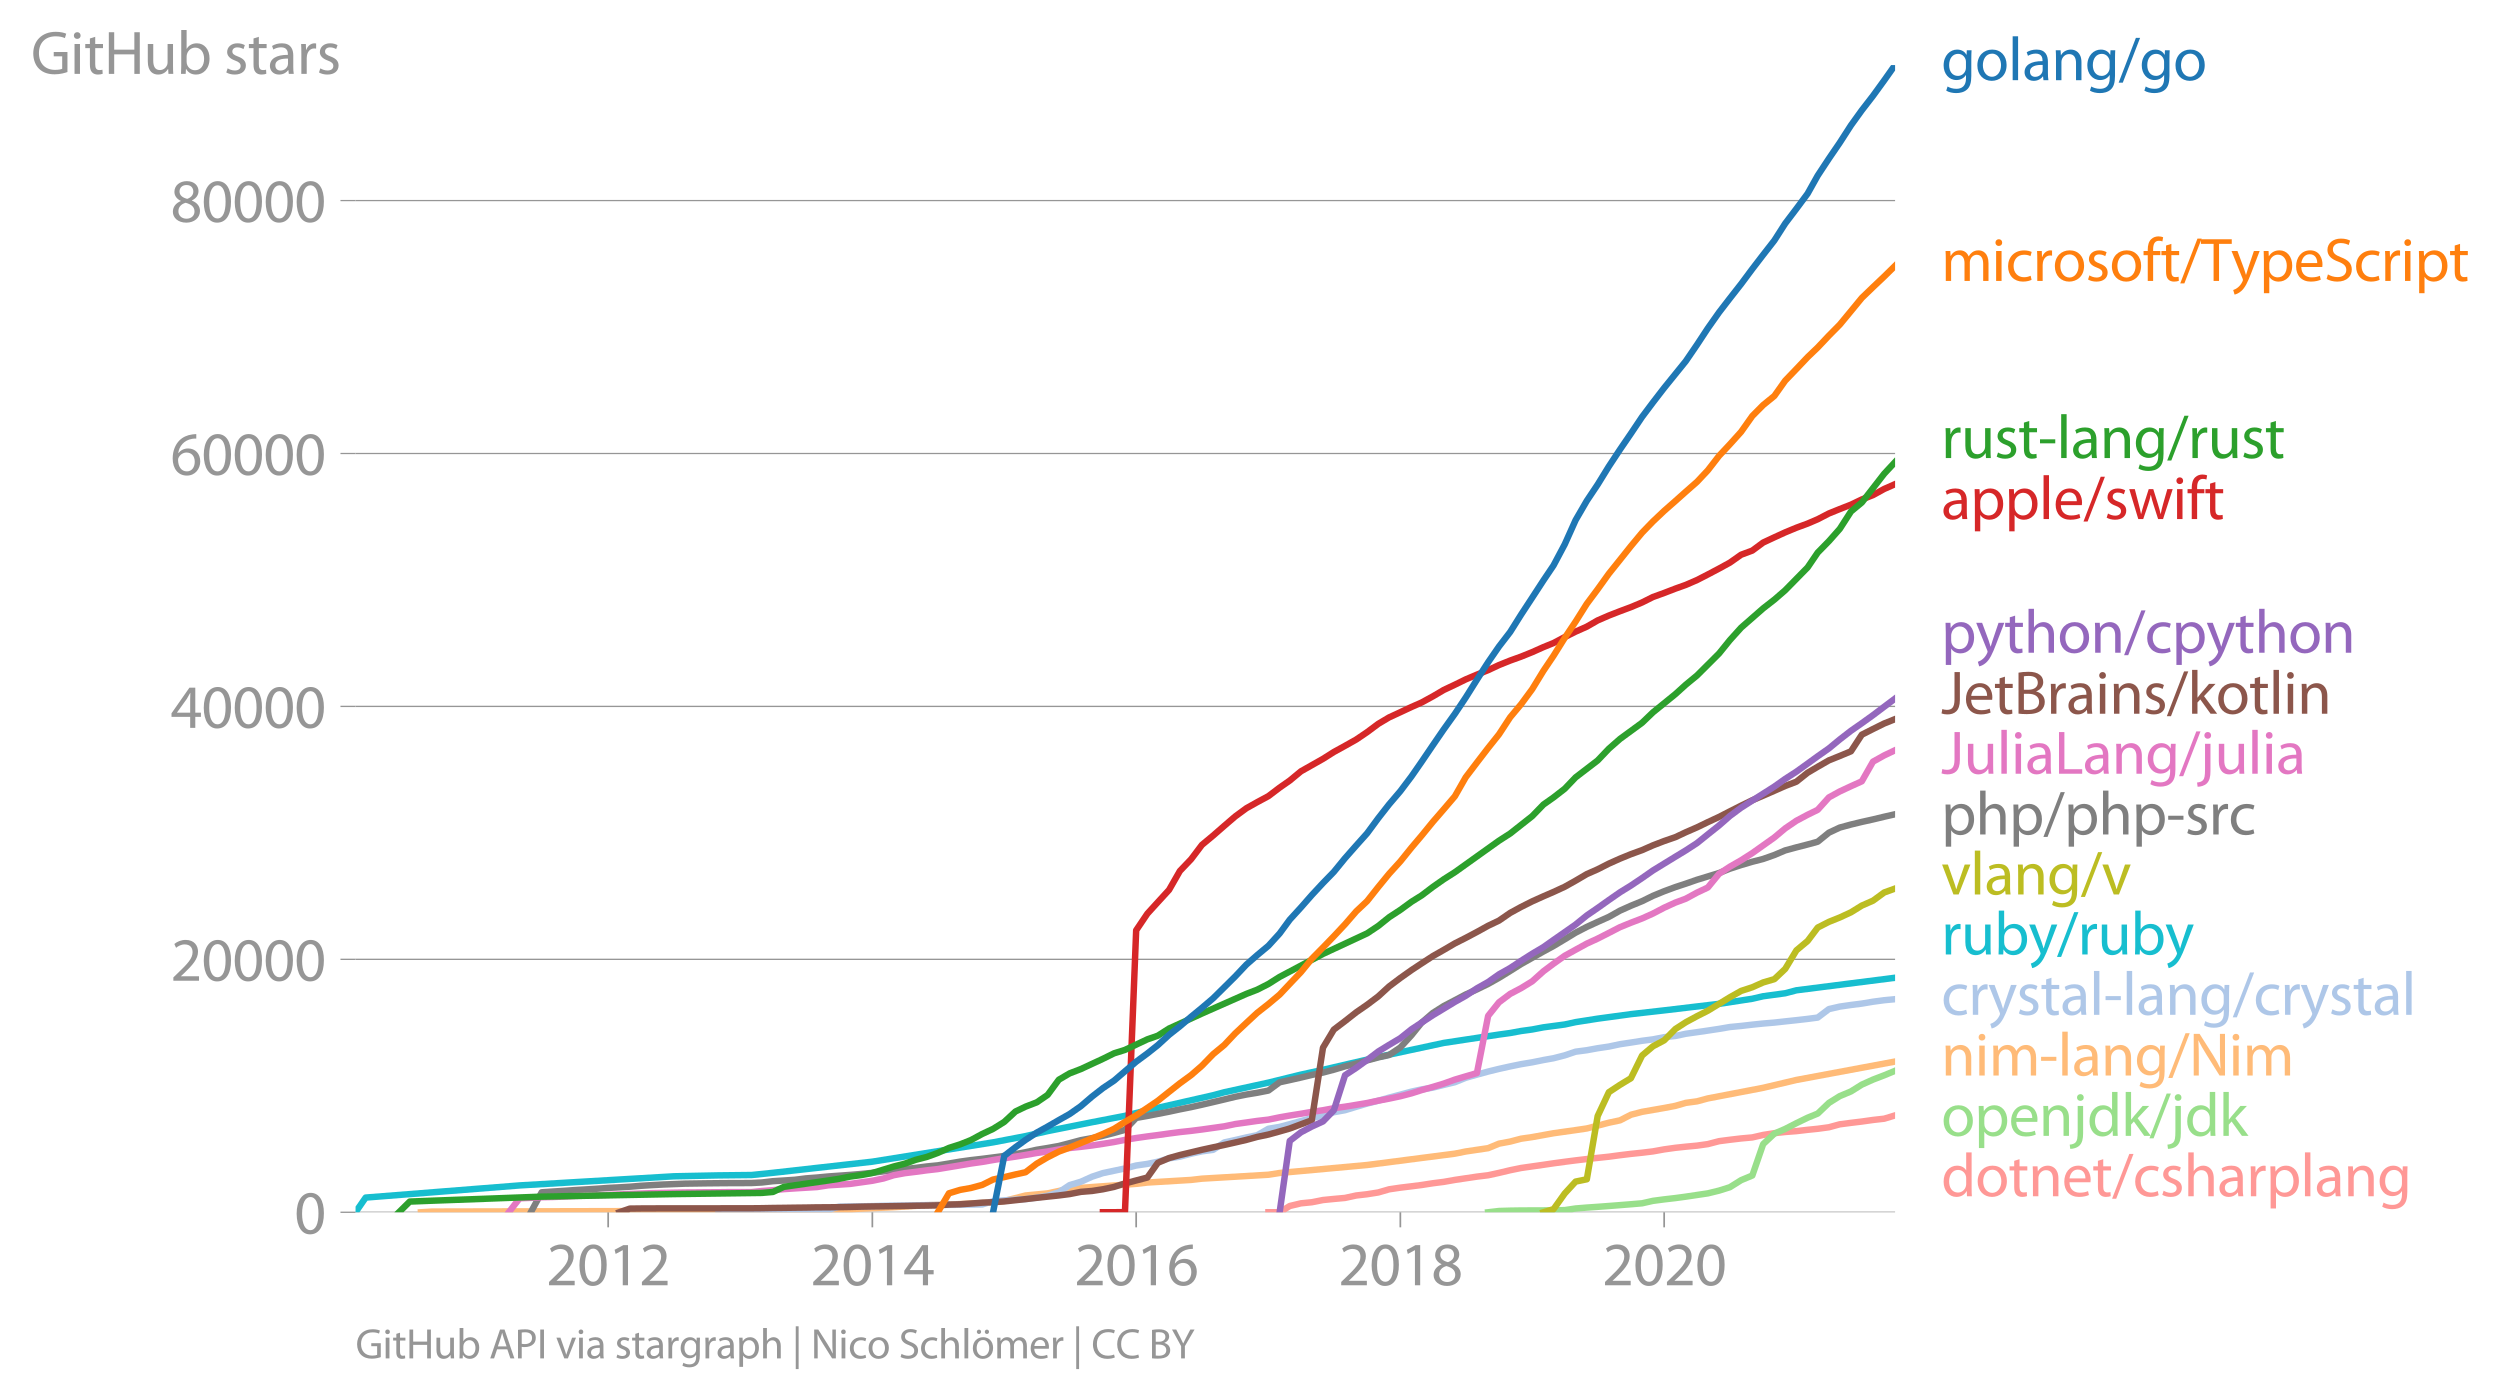 <svg height="432.973" viewBox="0 0 579.914 324.73" width="773.218" xmlns="http://www.w3.org/2000/svg" xmlns:xlink="http://www.w3.org/1999/xlink"><defs><style>*{stroke-linecap:butt;stroke-linejoin:round}</style></defs><g id="figure_1"><path d="M0 324.73h579.914V0H0z" style="fill:none" id="patch_1"/><g id="axes_1"><path d="M82.476 281.202h357.12V15.09H82.476z" style="fill:none" id="patch_2"/><g id="matplotlib.axis_1"><g id="xtick_1"><g id="line2d_1"><defs><path d="M0 0v3.5" id="ma78e623311" style="stroke:#969696;stroke-width:.4"/></defs><use style="fill:#969696;stroke:#969696;stroke-width:.4" x="141.074" xlink:href="#ma78e623311" y="281.202"/></g><g style="fill:#969696" transform="matrix(.14 0 0 -.14 126.711 298.142)" id="text_1"><defs><path d="M2944 0v467H1075v13l333 307c877 845 1434 1466 1434 2234 0 595-378 1209-1274 1209-480 0-890-179-1178-422l180-397c192 160 505 352 883 352 621 0 825-390 825-813-6-627-486-1164-1548-2176L288 346V0h2656z" id="MyriadPro-Regular-32" transform="scale(.016)"/><path d="M1677 4230c-845 0-1447-768-1447-2163C243 691 794-70 1606-70c922 0 1447 780 1447 2195 0 1325-499 2105-1376 2105zm-32-435c582 0 845-672 845-1696 0-1062-276-1734-852-1734-512 0-844 614-844 1696 0 1133 358 1734 851 1734z" id="MyriadPro-Regular-30" transform="scale(.016)"/><path d="M1510 0h544v4160h-480l-908-486 108-429 724 390h12V0z" id="MyriadPro-Regular-31" transform="scale(.016)"/></defs><use xlink:href="#MyriadPro-Regular-32"/><use x="51.3" xlink:href="#MyriadPro-Regular-30"/><use x="102.6" xlink:href="#MyriadPro-Regular-31"/><use x="153.9" xlink:href="#MyriadPro-Regular-32"/></g></g><g id="xtick_2"><use style="fill:#969696;stroke:#969696;stroke-width:.4" x="202.355" xlink:href="#ma78e623311" y="281.202" id="line2d_2"/><g style="fill:#969696" transform="matrix(.14 0 0 -.14 187.991 298.142)" id="text_2"><defs><path d="M2560 0v1133h582v441h-582v2586h-608L96 1504v-371h1933V0h531zM666 1574v13l1017 1415c115 192 218 371 346 614h19c-13-218-19-435-19-653V1574H666z" id="MyriadPro-Regular-34" transform="scale(.016)"/></defs><use xlink:href="#MyriadPro-Regular-32"/><use x="51.3" xlink:href="#MyriadPro-Regular-30"/><use x="102.6" xlink:href="#MyriadPro-Regular-31"/><use x="153.9" xlink:href="#MyriadPro-Regular-34"/></g></g><g id="xtick_3"><use style="fill:#969696;stroke:#969696;stroke-width:.4" x="263.551" xlink:href="#ma78e623311" y="281.202" id="line2d_3"/><g style="fill:#969696" transform="matrix(.14 0 0 -.14 249.188 298.142)" id="text_3"><defs><path d="M2662 4224c-102 0-243-6-409-32-525-64-986-275-1331-614-410-410-704-1056-704-1876C218 621 800-70 1690-70c864 0 1382 704 1382 1465 0 813-518 1344-1254 1344-461 0-807-217-1005-480h-19c96 685 563 1331 1446 1479 160 25 307 32 422 25v461zM1690 365c-589 0-903 505-916 1190 0 103 26 186 64 250 154 301 468 512 807 512 518 0 857-359 857-954s-326-998-806-998h-6z" id="MyriadPro-Regular-36" transform="scale(.016)"/></defs><use xlink:href="#MyriadPro-Regular-32"/><use x="51.3" xlink:href="#MyriadPro-Regular-30"/><use x="102.6" xlink:href="#MyriadPro-Regular-31"/><use x="153.9" xlink:href="#MyriadPro-Regular-36"/></g></g><g id="xtick_4"><use style="fill:#969696;stroke:#969696;stroke-width:.4" x="324.832" xlink:href="#ma78e623311" y="281.202" id="line2d_4"/><g style="fill:#969696" transform="matrix(.14 0 0 -.14 310.469 298.142)" id="text_4"><defs><path d="M1062 2170c-512-218-825-589-825-1114C237 448 762-70 1632-70c794 0 1414 486 1414 1209 0 506-320 871-838 1075v20c512 243 685 620 685 972 0 519-403 1024-1210 1024-729 0-1286-448-1286-1107 0-358 198-717 659-934l6-19zm583-1831c-531 0-851 371-832 794 0 397 262 717 749 857 563-160 915-403 915-908 0-423-327-743-832-743zm6 3488c506 0 704-345 704-678 0-378-275-634-633-755-480 128-794 352-794 768 0 358 256 665 723 665z" id="MyriadPro-Regular-38" transform="scale(.016)"/></defs><use xlink:href="#MyriadPro-Regular-32"/><use x="51.3" xlink:href="#MyriadPro-Regular-30"/><use x="102.6" xlink:href="#MyriadPro-Regular-31"/><use x="153.9" xlink:href="#MyriadPro-Regular-38"/></g></g><g id="xtick_5"><use style="fill:#969696;stroke:#969696;stroke-width:.4" x="386.028" xlink:href="#ma78e623311" y="281.202" id="line2d_5"/><g style="fill:#969696" transform="matrix(.14 0 0 -.14 371.665 298.142)" id="text_5"><use xlink:href="#MyriadPro-Regular-32"/><use x="51.3" xlink:href="#MyriadPro-Regular-30"/><use x="102.6" xlink:href="#MyriadPro-Regular-32"/><use x="153.9" xlink:href="#MyriadPro-Regular-30"/></g></g></g><g id="matplotlib.axis_2"><g id="ytick_1"><path clip-path="url(#peafa8d9f2e)" d="M82.476 281.202h357.12" style="fill:none;stroke:#969696;stroke-linecap:square;stroke-width:.3" id="line2d_6"/><g id="line2d_7"><defs><path d="M0 0h-3.5" id="m8df12f627e" style="stroke:#969696;stroke-width:.3"/></defs><use style="fill:#969696;stroke:#969696;stroke-width:.3" x="82.476" xlink:href="#m8df12f627e" y="281.202"/></g><use xlink:href="#MyriadPro-Regular-30" style="fill:#969696" transform="matrix(.14 0 0 -.14 68.295 286.172)" id="text_6"/></g><g id="ytick_2"><path clip-path="url(#peafa8d9f2e)" d="M82.476 222.532h357.12" style="fill:none;stroke:#969696;stroke-linecap:square;stroke-width:.3" id="line2d_8"/><use style="fill:#969696;stroke:#969696;stroke-width:.3" x="82.476" xlink:href="#m8df12f627e" y="222.532" id="line2d_9"/><g style="fill:#969696" transform="matrix(.14 0 0 -.14 39.568 227.502)" id="text_7"><use xlink:href="#MyriadPro-Regular-32"/><use x="51.3" xlink:href="#MyriadPro-Regular-30"/><use x="102.6" xlink:href="#MyriadPro-Regular-30"/><use x="153.9" xlink:href="#MyriadPro-Regular-30"/><use x="205.2" xlink:href="#MyriadPro-Regular-30"/></g></g><g id="ytick_3"><path clip-path="url(#peafa8d9f2e)" d="M82.476 163.863h357.12" style="fill:none;stroke:#969696;stroke-linecap:square;stroke-width:.3" id="line2d_10"/><use style="fill:#969696;stroke:#969696;stroke-width:.3" x="82.476" xlink:href="#m8df12f627e" y="163.863" id="line2d_11"/><g style="fill:#969696" transform="matrix(.14 0 0 -.14 39.568 168.833)" id="text_8"><use xlink:href="#MyriadPro-Regular-34"/><use x="51.3" xlink:href="#MyriadPro-Regular-30"/><use x="102.6" xlink:href="#MyriadPro-Regular-30"/><use x="153.9" xlink:href="#MyriadPro-Regular-30"/><use x="205.2" xlink:href="#MyriadPro-Regular-30"/></g></g><g id="ytick_4"><path clip-path="url(#peafa8d9f2e)" d="M82.476 105.193h357.12" style="fill:none;stroke:#969696;stroke-linecap:square;stroke-width:.3" id="line2d_12"/><use style="fill:#969696;stroke:#969696;stroke-width:.3" x="82.476" xlink:href="#m8df12f627e" y="105.193" id="line2d_13"/><g style="fill:#969696" transform="matrix(.14 0 0 -.14 39.568 110.163)" id="text_9"><use xlink:href="#MyriadPro-Regular-36"/><use x="51.3" xlink:href="#MyriadPro-Regular-30"/><use x="102.6" xlink:href="#MyriadPro-Regular-30"/><use x="153.9" xlink:href="#MyriadPro-Regular-30"/><use x="205.2" xlink:href="#MyriadPro-Regular-30"/></g></g><g id="ytick_5"><path clip-path="url(#peafa8d9f2e)" d="M82.476 46.523h357.12" style="fill:none;stroke:#969696;stroke-linecap:square;stroke-width:.3" id="line2d_14"/><use style="fill:#969696;stroke:#969696;stroke-width:.3" x="82.476" xlink:href="#m8df12f627e" y="46.523" id="line2d_15"/><g style="fill:#969696" transform="matrix(.14 0 0 -.14 39.568 51.493)" id="text_10"><use xlink:href="#MyriadPro-Regular-38"/><use x="51.3" xlink:href="#MyriadPro-Regular-30"/><use x="102.6" xlink:href="#MyriadPro-Regular-30"/><use x="153.9" xlink:href="#MyriadPro-Regular-30"/><use x="205.2" xlink:href="#MyriadPro-Regular-30"/></g></g><g style="fill:#969696" transform="matrix(.14 0 0 -.14 7.2 17.14)" id="text_11"><defs><path d="M3770 2266H2349v-448h877V531c-128-64-378-115-743-115-1005 0-1664 646-1664 1741 0 1081 685 1734 1735 1734 435 0 723-83 953-185l135 454c-186 90-576 198-1076 198-1446 0-2329-940-2336-2227 0-672 231-1248 602-1606 422-403 960-570 1613-570 582 0 1075 147 1325 237v2074z" id="MyriadPro-Regular-47" transform="scale(.016)"/><path d="M1030 0v3098H467V0h563zM749 4320c-205 0-352-154-352-352 0-192 141-346 339-346 224 0 365 154 358 346 0 198-134 352-345 352z" id="MyriadPro-Regular-69" transform="scale(.016)"/><path d="M595 3667v-569H115v-429h480V979c0-365 58-640 218-806C947 19 1158-70 1421-70c217 0 390 38 499 83l-26 422c-83-25-172-38-326-38-314 0-422 217-422 601v1671h806v429h-806v742l-551-173z" id="MyriadPro-Regular-74" transform="scale(.016)"/><path d="M486 4314V0h557v2022h2087V0h563v4314h-563V2509H1043v1805H486z" id="MyriadPro-Regular-48" transform="scale(.016)"/><path d="M3059 3098h-563V1197c0-103-19-205-51-288-103-250-365-512-743-512-512 0-691 397-691 985v1716H448V1286C448 198 1030-70 1517-70c550 0 877 326 1024 576h13l32-506h499c-19 243-26 525-26 845v2253z" id="MyriadPro-Regular-75" transform="scale(.016)"/><path d="M467 800c0-275-13-589-25-800h486l26 512h19c230-410 589-582 1037-582 691 0 1388 550 1388 1657 7 941-537 1581-1305 1581-499 0-858-224-1056-570h-13v1946H467V800zm557 998c0 90 19 167 32 231 115 429 474 691 858 691 601 0 921-531 921-1152 0-710-352-1190-941-1190-409 0-736 268-844 659-13 64-26 134-26 205v556z" id="MyriadPro-Regular-62" transform="scale(.016)"/><path d="M250 147C467 19 781-70 1120-70c736 0 1158 390 1158 934 0 461-275 730-812 934-404 154-589 269-589 525 0 231 185 423 518 423 288 0 512-103 634-180l141 410c-173 102-448 192-762 192-666 0-1069-410-1069-909 0-371 263-678 819-877 416-153 576-300 576-569 0-256-192-461-601-461-282 0-576 115-743 224L250 147z" id="MyriadPro-Regular-73" transform="scale(.016)"/><path d="M2643 1901c0 621-230 1267-1177 1267-391 0-762-109-1018-275l128-371c218 140 518 230 806 230 634 0 704-461 704-717v-64C890 1978 224 1568 224 819c0-448 320-889 947-889 442 0 775 217 947 460h20l44-390h512c-38 211-51 474-51 742v1159zm-544-858c0-57-13-121-32-179-89-262-345-518-749-518-288 0-531 172-531 537 0 602 698 711 1312 698v-538z" id="MyriadPro-Regular-61" transform="scale(.016)"/><path d="M467 0h557v1651c0 96 13 186 26 263 76 422 358 723 755 723 77 0 134-7 192-19v531c-51 13-96 19-160 19-378 0-717-262-858-678h-25l-20 608H442c19-288 25-602 25-967V0z" id="MyriadPro-Regular-72" transform="scale(.016)"/></defs><use xlink:href="#MyriadPro-Regular-47"/><use x="64.6" xlink:href="#MyriadPro-Regular-69"/><use x="88" xlink:href="#MyriadPro-Regular-74"/><use x="121.1" xlink:href="#MyriadPro-Regular-48"/><use x="186.3" xlink:href="#MyriadPro-Regular-75"/><use x="241.4" xlink:href="#MyriadPro-Regular-62"/><use x="298.3" xlink:href="#MyriadPro-Regular-20"/><use x="319.5" xlink:href="#MyriadPro-Regular-73"/><use x="359.1" xlink:href="#MyriadPro-Regular-74"/><use x="392.2" xlink:href="#MyriadPro-Regular-61"/><use x="440.4" xlink:href="#MyriadPro-Regular-72"/><use x="473.1" xlink:href="#MyriadPro-Regular-73"/></g></g><path clip-path="url(#peafa8d9f2e)" d="m294.233 281.202 2.6-.003 2.346-1.449 2.6-.622 2.514-.249 2.599-.516 2.515-.25 2.598-.237 2.6-.566 2.514-.288 2.599-.413 2.515-.73 2.599-.385 2.598-.314 2.348-.3 2.598-.404 2.515-.32 2.6-.458 2.514-.375 2.599-.387 2.599-.317 2.514-.549 2.6-.619 2.514-.516 2.599-.372 2.599-.37 2.347-.346 2.599-.355 2.515-.323 2.598-.31 2.515-.27 2.6-.276 2.598-.347 2.515-.305 2.599-.27 2.514-.305 2.6-.469 2.598-.364 2.431-.26 2.599-.244 2.515-.355 2.599-.68 2.514-.326 2.6-.308 2.598-.235 2.515-.575 2.599-.41 2.515-.277 2.598-.199 2.6-.305 2.346-.238 2.6-.352 2.514-.686 2.599-.338 2.515-.305 2.599-.366 2.598-.294 2.515-.762" style="fill:none;stroke:#ff9896;stroke-linecap:square;stroke-width:1.5" id="line2d_16"/><path clip-path="url(#peafa8d9f2e)" d="m345.203 281.202 2.514-.293 2.6-.076 2.514-.041 2.599-.01 2.599-.01 2.347-.03 2.599-.041 2.515-.376 2.598-.211 2.515-.173 2.6-.194 2.598-.202 2.515-.2 2.599-.222 2.514-.567 2.6-.343 2.598-.302 2.431-.329 2.599-.39 2.515-.375 2.599-.637 2.514-.792 2.6-1.63 2.598-1.083 2.515-7.29 2.599-2.426 2.515-1.091 2.598-1.335 2.6-1.264 2.346-.96 2.6-2.481 2.514-1.567 2.599-1.091 2.515-1.575 2.599-1.17 2.598-.995 2.515-1.045" style="fill:none;stroke:#98df8a;stroke-linecap:square;stroke-width:1.5" id="line2d_17"/><path clip-path="url(#peafa8d9f2e)" d="m97.65 281.202 2.598-.161 86.682-.2 2.598-.043 5.114-.215 12.659-.548 7.712-.47 5.114-.146 10.227-.49 2.599-.346 4.946-1.27 5.114-.496 5.113-1.086 15.425-1.12 2.599-.3 10.143-.61 2.515-.29 15.425-.912 2.6-.408 20.286-1.851 20.371-2.631 2.515-.505 5.198-.772 2.514-1.044 2.6-.484 2.514-.663 2.599-.378 4.946-.892 5.114-.725 2.598-.384 5.114-1.332 2.599-.554 2.515-1.294 2.599-.677 5.113-.892 2.599-.493 2.431-.698 2.599-.352 2.515-.678 12.826-2.461 7.712-1.822 22.886-4.271h0" style="fill:none;stroke:#ffbb78;stroke-linecap:square;stroke-width:1.5" id="line2d_18"/><g style="fill:#1f77b4" transform="matrix(.14 0 0 -.14 450.31 18.597)" id="text_12"><defs><path d="M3110 2246c0 378 13 628 26 852h-493l-25-468h-13c-135 256-429 538-967 538-710 0-1395-595-1395-1645C243 666 794 13 1562 13c480 0 812 230 985 518h13V186c0-781-422-1082-998-1082-384 0-704 115-909 243l-141-429c250-166 659-256 1030-256 391 0 826 90 1127 372 301 268 441 704 441 1414v1798zm-556-928c0-96-13-204-45-300-122-359-435-576-781-576-608 0-915 505-915 1113 0 717 384 1171 921 1171 410 0 685-268 788-595 25-77 32-160 32-256v-557z" id="MyriadPro-Regular-67" transform="scale(.016)"/><path d="M1779 3168c-857 0-1536-608-1536-1645C243 544 890-70 1728-70c749 0 1542 499 1542 1644 0 948-601 1594-1491 1594zm-13-422c666 0 928-666 928-1191 0-697-403-1203-940-1203-551 0-941 512-941 1190 0 589 288 1204 953 1204z" id="MyriadPro-Regular-6f" transform="scale(.016)"/><path d="M467 0h563v4544H467V0z" id="MyriadPro-Regular-6c" transform="scale(.016)"/><path d="M467 0h563v1862c0 96 13 192 39 263 96 313 384 576 755 576 531 0 717-416 717-915V0h563v1850c0 1062-666 1318-1094 1318-512 0-871-288-1024-582h-13l-32 512H442c19-256 25-519 25-839V0z" id="MyriadPro-Regular-6e" transform="scale(.016)"/><path d="m422-256 1792 4640h-435L-6-256h428z" id="MyriadPro-Regular-2f" transform="scale(.016)"/></defs><use xlink:href="#MyriadPro-Regular-67"/><use x="55.9" xlink:href="#MyriadPro-Regular-6f"/><use x="110.8" xlink:href="#MyriadPro-Regular-6c"/><use x="134.4" xlink:href="#MyriadPro-Regular-61"/><use x="182.6" xlink:href="#MyriadPro-Regular-6e"/><use x="238.1" xlink:href="#MyriadPro-Regular-67"/><use x="294" xlink:href="#MyriadPro-Regular-2f"/><use x="328.3" xlink:href="#MyriadPro-Regular-67"/><use x="384.2" xlink:href="#MyriadPro-Regular-6f"/></g><g style="fill:#ff7f0e" transform="matrix(.14 0 0 -.14 450.31 65.168)" id="text_13"><defs><path d="M467 0h551v1869c0 96 12 192 44 275 90 282 346 563 698 563 429 0 646-358 646-851V0h551v1914c0 102 19 204 45 281 96 275 345 512 665 512 455 0 672-358 672-953V0h551v1824c0 1075-608 1344-1018 1344-294 0-499-77-685-218-128-96-249-230-345-403h-13c-135 365-455 621-877 621-512 0-800-275-973-570h-19l-26 500H442c19-256 25-519 25-839V0z" id="MyriadPro-Regular-6d" transform="scale(.016)"/><path d="M2579 538c-160-71-371-154-691-154-614 0-1075 442-1075 1158 0 647 384 1172 1094 1172 307 0 519-71 653-148l128 436c-154 76-448 160-781 160-1011 0-1664-692-1664-1645C243 570 851-70 1786-70c416 0 742 108 889 185l-96 423z" id="MyriadPro-Regular-63" transform="scale(.016)"/><path d="M1082 0v2669h748v429h-748v166c0 474 121 896 601 896 160 0 275-32 359-70l76 435c-108 45-281 89-480 89-262 0-544-83-755-288-262-249-358-646-358-1081v-147H90v-429h435V0h557z" id="MyriadPro-Regular-66" transform="scale(.016)"/><path d="M1306 0h563v3840h1318v474H-6v-474h1312V0z" id="MyriadPro-Regular-54" transform="scale(.016)"/><path d="M58 3098 1203 243c26-70 39-115 39-147s-20-77-45-134c-128-288-320-506-474-628-166-140-352-230-493-275l141-473c141 25 416 121 691 364 384 333 660 877 1063 1940l845 2208h-596l-614-1818c-77-224-141-461-198-646h-13c-51 185-128 428-199 633L672 3098H58z" id="MyriadPro-Regular-79" transform="scale(.016)"/><path d="M467-1267h557V416h13c185-307 544-486 953-486 730 0 1408 550 1408 1664 0 940-563 1574-1312 1574-505 0-870-224-1100-602h-13l-26 532H442c12-295 25-615 25-1012v-3353zm557 3059c0 77 19 160 38 230 109 423 468 698 852 698 595 0 921-531 921-1152 0-710-345-1197-941-1197-403 0-742 269-844 659-13 71-26 148-26 231v531z" id="MyriadPro-Regular-70" transform="scale(.016)"/><path d="M2957 1446c6 58 19 148 19 263 0 569-269 1459-1280 1459-902 0-1453-736-1453-1670C243 563 813-70 1766-70c493 0 832 108 1031 198l-96 403c-211-89-455-160-858-160-563 0-1049 314-1062 1075h2176zM787 1850c45 390 295 915 864 915 634 0 787-557 781-915H787z" id="MyriadPro-Regular-65" transform="scale(.016)"/><path d="M269 211C499 58 954-70 1370-70c1017 0 1510 582 1510 1248 0 633-371 985-1101 1267-595 230-857 429-857 832 0 294 224 646 812 646 391 0 679-128 820-205l153 455c-192 109-512 211-953 211-839 0-1396-499-1396-1171 0-608 436-973 1140-1223 582-224 812-454 812-857 0-435-332-736-902-736-384 0-749 128-998 281L269 211z" id="MyriadPro-Regular-53" transform="scale(.016)"/></defs><use xlink:href="#MyriadPro-Regular-6d"/><use x="83.4" xlink:href="#MyriadPro-Regular-69"/><use x="106.8" xlink:href="#MyriadPro-Regular-63"/><use x="151.6" xlink:href="#MyriadPro-Regular-72"/><use x="184.3" xlink:href="#MyriadPro-Regular-6f"/><use x="239.2" xlink:href="#MyriadPro-Regular-73"/><use x="278.8" xlink:href="#MyriadPro-Regular-6f"/><use x="333.7" xlink:href="#MyriadPro-Regular-66"/><use x="362.9" xlink:href="#MyriadPro-Regular-74"/><use x="396" xlink:href="#MyriadPro-Regular-2f"/><use x="430.3" xlink:href="#MyriadPro-Regular-54"/><use x="480" xlink:href="#MyriadPro-Regular-79"/><use x="527.1" xlink:href="#MyriadPro-Regular-70"/><use x="584" xlink:href="#MyriadPro-Regular-65"/><use x="634.1" xlink:href="#MyriadPro-Regular-53"/><use x="683.4" xlink:href="#MyriadPro-Regular-63"/><use x="728.2" xlink:href="#MyriadPro-Regular-72"/><use x="760.9" xlink:href="#MyriadPro-Regular-69"/><use x="784.3" xlink:href="#MyriadPro-Regular-70"/><use x="841.2" xlink:href="#MyriadPro-Regular-74"/></g><g style="fill:#2ca02c" transform="matrix(.14 0 0 -.14 450.31 106.25)" id="text_14"><defs><path d="M192 1939v-416h1581v416H192z" id="MyriadPro-Regular-2d" transform="scale(.016)"/></defs><use xlink:href="#MyriadPro-Regular-72"/><use x="32.7" xlink:href="#MyriadPro-Regular-75"/><use x="87.8" xlink:href="#MyriadPro-Regular-73"/><use x="127.4" xlink:href="#MyriadPro-Regular-74"/><use x="160.5" xlink:href="#MyriadPro-Regular-2d"/><use x="191.2" xlink:href="#MyriadPro-Regular-6c"/><use x="214.8" xlink:href="#MyriadPro-Regular-61"/><use x="263" xlink:href="#MyriadPro-Regular-6e"/><use x="318.5" xlink:href="#MyriadPro-Regular-67"/><use x="374.4" xlink:href="#MyriadPro-Regular-2f"/><use x="408.7" xlink:href="#MyriadPro-Regular-72"/><use x="441.4" xlink:href="#MyriadPro-Regular-75"/><use x="496.5" xlink:href="#MyriadPro-Regular-73"/><use x="536.1" xlink:href="#MyriadPro-Regular-74"/></g><g style="fill:#d62728" transform="matrix(.14 0 0 -.14 450.31 120.405)" id="text_15"><defs><path d="M115 3098 1050 0h512l499 1472c109 333 205 653 281 1024h13c77-365 167-672 275-1018L3104 0h512l998 3098h-556l-442-1556c-102-364-186-691-237-1004h-19c-70 313-160 640-275 1011l-480 1549h-474l-505-1575c-103-339-205-672-276-985h-19c-57 320-141 640-230 985L691 3098H115z" id="MyriadPro-Regular-77" transform="scale(.016)"/></defs><use xlink:href="#MyriadPro-Regular-61"/><use x="48.2" xlink:href="#MyriadPro-Regular-70"/><use x="105.1" xlink:href="#MyriadPro-Regular-70"/><use x="162" xlink:href="#MyriadPro-Regular-6c"/><use x="185.6" xlink:href="#MyriadPro-Regular-65"/><use x="235.7" xlink:href="#MyriadPro-Regular-2f"/><use x="270" xlink:href="#MyriadPro-Regular-73"/><use x="309.6" xlink:href="#MyriadPro-Regular-77"/><use x="383.2" xlink:href="#MyriadPro-Regular-69"/><use x="406.6" xlink:href="#MyriadPro-Regular-66"/><use x="435.8" xlink:href="#MyriadPro-Regular-74"/></g><g style="fill:#9467bd" transform="matrix(.14 0 0 -.14 450.31 151.406)" id="text_16"><defs><path d="M467 0h563v1869c0 109 7 192 39 269 102 307 390 563 755 563 531 0 717-423 717-922V0h563v1843c0 1069-666 1325-1082 1325-211 0-409-64-576-160-172-96-313-237-403-397h-13v1933H467V0z" id="MyriadPro-Regular-68" transform="scale(.016)"/></defs><use xlink:href="#MyriadPro-Regular-70"/><use x="56.9" xlink:href="#MyriadPro-Regular-79"/><use x="104" xlink:href="#MyriadPro-Regular-74"/><use x="137.1" xlink:href="#MyriadPro-Regular-68"/><use x="192.6" xlink:href="#MyriadPro-Regular-6f"/><use x="247.5" xlink:href="#MyriadPro-Regular-6e"/><use x="303" xlink:href="#MyriadPro-Regular-2f"/><use x="337.3" xlink:href="#MyriadPro-Regular-63"/><use x="382.1" xlink:href="#MyriadPro-Regular-70"/><use x="439" xlink:href="#MyriadPro-Regular-79"/><use x="486.1" xlink:href="#MyriadPro-Regular-74"/><use x="519.2" xlink:href="#MyriadPro-Regular-68"/><use x="574.7" xlink:href="#MyriadPro-Regular-6f"/><use x="629.6" xlink:href="#MyriadPro-Regular-6e"/></g><g style="fill:#8c564b" transform="matrix(.14 0 0 -.14 450.31 165.567)" id="text_17"><defs><path d="M1370 1472c0-845-295-1069-794-1069-186 0-352 39-467 83L26 32C166-26 416-70 621-70c742 0 1305 352 1305 1497v2887h-556V1472z" id="MyriadPro-Regular-4a" transform="scale(.016)"/><path d="M486 13c186-26 480-51 864-51 704 0 1191 128 1492 403 217 211 364 493 364 864 0 640-480 979-889 1081v13c454 167 729 531 729 947 0 340-134 596-358 762-269 218-627 314-1184 314-390 0-774-39-1018-90V13zm557 3865c90 20 237 39 493 39 563 0 947-199 947-704 0-416-345-723-934-723h-506v1388zm0-1811h461c608 0 1114-243 1114-832 0-627-532-838-1108-838-198 0-358 6-467 25v1645z" id="MyriadPro-Regular-42" transform="scale(.016)"/><path d="M1024 4544H467V0h557v1165l288 320L2381 0h685L1702 1824l1197 1274h-678l-909-1069c-90-109-198-243-275-352h-13v2867z" id="MyriadPro-Regular-6b" transform="scale(.016)"/></defs><use xlink:href="#MyriadPro-Regular-4a"/><use x="37" xlink:href="#MyriadPro-Regular-65"/><use x="87.1" xlink:href="#MyriadPro-Regular-74"/><use x="120.2" xlink:href="#MyriadPro-Regular-42"/><use x="174.4" xlink:href="#MyriadPro-Regular-72"/><use x="207.1" xlink:href="#MyriadPro-Regular-61"/><use x="255.3" xlink:href="#MyriadPro-Regular-69"/><use x="278.7" xlink:href="#MyriadPro-Regular-6e"/><use x="334.2" xlink:href="#MyriadPro-Regular-73"/><use x="373.8" xlink:href="#MyriadPro-Regular-2f"/><use x="408.1" xlink:href="#MyriadPro-Regular-6b"/><use x="455" xlink:href="#MyriadPro-Regular-6f"/><use x="509.9" xlink:href="#MyriadPro-Regular-74"/><use x="543" xlink:href="#MyriadPro-Regular-6c"/><use x="566.6" xlink:href="#MyriadPro-Regular-69"/><use x="590" xlink:href="#MyriadPro-Regular-6e"/></g><g style="fill:#e377c2" transform="matrix(.14 0 0 -.14 450.31 179.476)" id="text_18"><defs><path d="M486 0h2400v467H1043v3847H486V0z" id="MyriadPro-Regular-4c" transform="scale(.016)"/><path d="M-230-1350c300 0 710 102 960 352 275 281 371 672 371 1273v2823H538V493c0-743-58-992-212-1165C192-819-32-890-288-909l58-441zM826 4320c-212 0-359-154-359-352 0-186 135-346 346-346 224 0 358 160 352 346 0 198-135 352-339 352z" id="MyriadPro-Regular-6a" transform="scale(.016)"/></defs><use xlink:href="#MyriadPro-Regular-4a"/><use x="37" xlink:href="#MyriadPro-Regular-75"/><use x="92.1" xlink:href="#MyriadPro-Regular-6c"/><use x="115.7" xlink:href="#MyriadPro-Regular-69"/><use x="139.1" xlink:href="#MyriadPro-Regular-61"/><use x="187.3" xlink:href="#MyriadPro-Regular-4c"/><use x="234.5" xlink:href="#MyriadPro-Regular-61"/><use x="282.7" xlink:href="#MyriadPro-Regular-6e"/><use x="338.2" xlink:href="#MyriadPro-Regular-67"/><use x="394.1" xlink:href="#MyriadPro-Regular-2f"/><use x="428.4" xlink:href="#MyriadPro-Regular-6a"/><use x="452.7" xlink:href="#MyriadPro-Regular-75"/><use x="507.8" xlink:href="#MyriadPro-Regular-6c"/><use x="531.4" xlink:href="#MyriadPro-Regular-69"/><use x="554.8" xlink:href="#MyriadPro-Regular-61"/></g><g style="fill:#7f7f7f" transform="matrix(.14 0 0 -.14 450.31 193.567)" id="text_19"><use xlink:href="#MyriadPro-Regular-70"/><use x="56.9" xlink:href="#MyriadPro-Regular-68"/><use x="112.4" xlink:href="#MyriadPro-Regular-70"/><use x="169.3" xlink:href="#MyriadPro-Regular-2f"/><use x="203.6" xlink:href="#MyriadPro-Regular-70"/><use x="260.5" xlink:href="#MyriadPro-Regular-68"/><use x="316" xlink:href="#MyriadPro-Regular-70"/><use x="372.9" xlink:href="#MyriadPro-Regular-2d"/><use x="403.6" xlink:href="#MyriadPro-Regular-73"/><use x="443.2" xlink:href="#MyriadPro-Regular-72"/><use x="475.9" xlink:href="#MyriadPro-Regular-63"/></g><g style="fill:#bcbd22" transform="matrix(.14 0 0 -.14 450.31 207.489)" id="text_20"><defs><path d="M83 3098 1261 0h537l1216 3098h-588l-602-1741c-102-282-192-538-262-794h-20c-64 256-147 512-249 794L685 3098H83z" id="MyriadPro-Regular-76" transform="scale(.016)"/></defs><use xlink:href="#MyriadPro-Regular-76"/><use x="48.1" xlink:href="#MyriadPro-Regular-6c"/><use x="71.7" xlink:href="#MyriadPro-Regular-61"/><use x="119.9" xlink:href="#MyriadPro-Regular-6e"/><use x="175.4" xlink:href="#MyriadPro-Regular-67"/><use x="231.3" xlink:href="#MyriadPro-Regular-2f"/><use x="265.6" xlink:href="#MyriadPro-Regular-76"/></g><g style="fill:#17becf" transform="matrix(.14 0 0 -.14 450.31 221.406)" id="text_21"><use xlink:href="#MyriadPro-Regular-72"/><use x="32.7" xlink:href="#MyriadPro-Regular-75"/><use x="87.8" xlink:href="#MyriadPro-Regular-62"/><use x="144.7" xlink:href="#MyriadPro-Regular-79"/><use x="191.8" xlink:href="#MyriadPro-Regular-2f"/><use x="226.1" xlink:href="#MyriadPro-Regular-72"/><use x="258.8" xlink:href="#MyriadPro-Regular-75"/><use x="313.9" xlink:href="#MyriadPro-Regular-62"/><use x="370.8" xlink:href="#MyriadPro-Regular-79"/></g><g style="fill:#aec7e8" transform="matrix(.14 0 0 -.14 450.31 235.406)" id="text_22"><use xlink:href="#MyriadPro-Regular-63"/><use x="44.8" xlink:href="#MyriadPro-Regular-72"/><use x="77.5" xlink:href="#MyriadPro-Regular-79"/><use x="124.6" xlink:href="#MyriadPro-Regular-73"/><use x="164.2" xlink:href="#MyriadPro-Regular-74"/><use x="197.3" xlink:href="#MyriadPro-Regular-61"/><use x="245.5" xlink:href="#MyriadPro-Regular-6c"/><use x="269.1" xlink:href="#MyriadPro-Regular-2d"/><use x="299.8" xlink:href="#MyriadPro-Regular-6c"/><use x="323.4" xlink:href="#MyriadPro-Regular-61"/><use x="371.6" xlink:href="#MyriadPro-Regular-6e"/><use x="427.1" xlink:href="#MyriadPro-Regular-67"/><use x="483" xlink:href="#MyriadPro-Regular-2f"/><use x="517.3" xlink:href="#MyriadPro-Regular-63"/><use x="562.1" xlink:href="#MyriadPro-Regular-72"/><use x="594.8" xlink:href="#MyriadPro-Regular-79"/><use x="641.9" xlink:href="#MyriadPro-Regular-73"/><use x="681.5" xlink:href="#MyriadPro-Regular-74"/><use x="714.6" xlink:href="#MyriadPro-Regular-61"/><use x="762.8" xlink:href="#MyriadPro-Regular-6c"/></g><g style="fill:#ffbb78" transform="matrix(.14 0 0 -.14 450.31 249.489)" id="text_23"><defs><path d="M1011 0v1843c0 717-13 1235-45 1779l20 7c217-467 505-960 806-1440L3162 0h563v4314h-525V2509c0-672 13-1197 64-1773l-13-6c-205 441-454 896-774 1401L1094 4314H486V0h525z" id="MyriadPro-Regular-4e" transform="scale(.016)"/></defs><use xlink:href="#MyriadPro-Regular-6e"/><use x="55.5" xlink:href="#MyriadPro-Regular-69"/><use x="78.9" xlink:href="#MyriadPro-Regular-6d"/><use x="162.3" xlink:href="#MyriadPro-Regular-2d"/><use x="193" xlink:href="#MyriadPro-Regular-6c"/><use x="216.6" xlink:href="#MyriadPro-Regular-61"/><use x="264.8" xlink:href="#MyriadPro-Regular-6e"/><use x="320.3" xlink:href="#MyriadPro-Regular-67"/><use x="376.2" xlink:href="#MyriadPro-Regular-2f"/><use x="410.5" xlink:href="#MyriadPro-Regular-4e"/><use x="476.3" xlink:href="#MyriadPro-Regular-69"/><use x="499.7" xlink:href="#MyriadPro-Regular-6d"/></g><g style="fill:#98df8a" transform="matrix(.14 0 0 -.14 450.31 263.476)" id="text_24"><defs><path d="M2579 4544V2694h-13c-140 250-460 474-934 474-755 0-1395-634-1389-1664C243 563 819-70 1568-70c506 0 883 262 1056 608h13l25-538h506c-19 211-26 525-26 800v3744h-563zm0-3245c0-89-6-166-25-243-103-422-448-672-826-672-608 0-915 518-915 1146 0 684 345 1196 928 1196 422 0 729-294 813-652 19-71 25-167 25-237v-538z" id="MyriadPro-Regular-64" transform="scale(.016)"/></defs><use xlink:href="#MyriadPro-Regular-6f"/><use x="54.9" xlink:href="#MyriadPro-Regular-70"/><use x="111.8" xlink:href="#MyriadPro-Regular-65"/><use x="161.9" xlink:href="#MyriadPro-Regular-6e"/><use x="217.4" xlink:href="#MyriadPro-Regular-6a"/><use x="241.7" xlink:href="#MyriadPro-Regular-64"/><use x="298.1" xlink:href="#MyriadPro-Regular-6b"/><use x="345" xlink:href="#MyriadPro-Regular-2f"/><use x="379.3" xlink:href="#MyriadPro-Regular-6a"/><use x="403.6" xlink:href="#MyriadPro-Regular-64"/><use x="460" xlink:href="#MyriadPro-Regular-6b"/></g><g style="fill:#ff9896" transform="matrix(.14 0 0 -.14 450.31 277.489)" id="text_25"><use xlink:href="#MyriadPro-Regular-64"/><use x="56.4" xlink:href="#MyriadPro-Regular-6f"/><use x="111.3" xlink:href="#MyriadPro-Regular-74"/><use x="144.4" xlink:href="#MyriadPro-Regular-6e"/><use x="199.9" xlink:href="#MyriadPro-Regular-65"/><use x="250" xlink:href="#MyriadPro-Regular-74"/><use x="283.1" xlink:href="#MyriadPro-Regular-2f"/><use x="317.4" xlink:href="#MyriadPro-Regular-63"/><use x="362.2" xlink:href="#MyriadPro-Regular-73"/><use x="401.8" xlink:href="#MyriadPro-Regular-68"/><use x="457.3" xlink:href="#MyriadPro-Regular-61"/><use x="505.5" xlink:href="#MyriadPro-Regular-72"/><use x="538.2" xlink:href="#MyriadPro-Regular-70"/><use x="595.1" xlink:href="#MyriadPro-Regular-6c"/><use x="618.7" xlink:href="#MyriadPro-Regular-61"/><use x="666.9" xlink:href="#MyriadPro-Regular-6e"/><use x="722.4" xlink:href="#MyriadPro-Regular-67"/></g><g style="fill:#969696" transform="matrix(.097 0 0 -.097 82.476 315.1)" id="text_26"><defs><path d="M2714 1357 3174 0h596L2298 4314h-672L160 0h576l448 1357h1530zm-1415 435 423 1248c83 262 153 525 217 781h13c64-250 128-506 224-787l422-1242H1299z" id="MyriadPro-Regular-41" transform="scale(.016)"/><path d="M486 0h557v1728c128-32 282-38 448-38 544 0 1024 160 1319 473 217 224 332 531 332 922 0 384-140 697-377 902-256 231-659 359-1210 359-448 0-800-39-1069-84V0zm557 3859c96 26 282 45 525 45 614 0 1018-275 1018-845 0-595-410-921-1082-921-186 0-339 12-461 44v1677z" id="MyriadPro-Regular-50" transform="scale(.016)"/><path d="M486 4314V0h557v4314H486z" id="MyriadPro-Regular-49" transform="scale(.016)"/><path d="M550 4800v-6400h429v6400H550z" id="MyriadPro-Regular-7c" transform="scale(.016)"/><path d="M1165 3648c185 0 313 154 313 326 0 186-134 327-313 327s-327-147-327-327c0-172 135-326 320-326h7zm1184 0c185 0 313 154 313 326 0 186-134 327-313 327s-320-147-320-327c0-172 128-326 313-326h7zm-570-480c-857 0-1536-608-1536-1645C243 544 890-70 1728-70c749 0 1542 499 1542 1644 0 948-601 1594-1491 1594zm-13-422c666 0 928-666 928-1191 0-697-403-1203-940-1203-551 0-941 512-941 1190 0 589 288 1204 953 1204z" id="MyriadPro-Regular-f6" transform="scale(.016)"/><path d="M3386 582c-224-108-570-179-909-179-1050 0-1658 679-1658 1735 0 1132 672 1779 1683 1779 359 0 660-77 871-179l134 454c-147 77-486 192-1024 192-1337 0-2253-915-2253-2266C230 704 1146-70 2362-70c524 0 934 108 1139 211l-115 441z" id="MyriadPro-Regular-43" transform="scale(.016)"/><path d="M2010 0v1837l1446 2477h-634l-620-1191c-167-326-314-608-436-889h-12c-135 300-263 563-429 889L717 4314H83l1363-2484V0h564z" id="MyriadPro-Regular-59" transform="scale(.016)"/></defs><use xlink:href="#MyriadPro-Regular-47"/><use x="64.6" xlink:href="#MyriadPro-Regular-69"/><use x="88" xlink:href="#MyriadPro-Regular-74"/><use x="121.1" xlink:href="#MyriadPro-Regular-48"/><use x="186.3" xlink:href="#MyriadPro-Regular-75"/><use x="241.4" xlink:href="#MyriadPro-Regular-62"/><use x="298.3" xlink:href="#MyriadPro-Regular-20"/><use x="319.5" xlink:href="#MyriadPro-Regular-41"/><use x="380.7" xlink:href="#MyriadPro-Regular-50"/><use x="433.9" xlink:href="#MyriadPro-Regular-49"/><use x="457.8" xlink:href="#MyriadPro-Regular-20"/><use x="479" xlink:href="#MyriadPro-Regular-76"/><use x="527.1" xlink:href="#MyriadPro-Regular-69"/><use x="550.5" xlink:href="#MyriadPro-Regular-61"/><use x="598.7" xlink:href="#MyriadPro-Regular-20"/><use x="619.9" xlink:href="#MyriadPro-Regular-73"/><use x="659.5" xlink:href="#MyriadPro-Regular-74"/><use x="692.6" xlink:href="#MyriadPro-Regular-61"/><use x="740.8" xlink:href="#MyriadPro-Regular-72"/><use x="773.5" xlink:href="#MyriadPro-Regular-67"/><use x="829.4" xlink:href="#MyriadPro-Regular-72"/><use x="862.1" xlink:href="#MyriadPro-Regular-61"/><use x="910.3" xlink:href="#MyriadPro-Regular-70"/><use x="967.2" xlink:href="#MyriadPro-Regular-68"/><use x="1022.7" xlink:href="#MyriadPro-Regular-20"/><use x="1043.9" xlink:href="#MyriadPro-Regular-7c"/><use x="1067.8" xlink:href="#MyriadPro-Regular-20"/><use x="1089" xlink:href="#MyriadPro-Regular-4e"/><use x="1154.8" xlink:href="#MyriadPro-Regular-69"/><use x="1178.2" xlink:href="#MyriadPro-Regular-63"/><use x="1223" xlink:href="#MyriadPro-Regular-6f"/><use x="1277.9" xlink:href="#MyriadPro-Regular-20"/><use x="1299.1" xlink:href="#MyriadPro-Regular-53"/><use x="1348.4" xlink:href="#MyriadPro-Regular-63"/><use x="1393.2" xlink:href="#MyriadPro-Regular-68"/><use x="1448.7" xlink:href="#MyriadPro-Regular-6c"/><use x="1472.3" xlink:href="#MyriadPro-Regular-f6"/><use x="1527.2" xlink:href="#MyriadPro-Regular-6d"/><use x="1610.6" xlink:href="#MyriadPro-Regular-65"/><use x="1660.7" xlink:href="#MyriadPro-Regular-72"/><use x="1693.4" xlink:href="#MyriadPro-Regular-20"/><use x="1714.6" xlink:href="#MyriadPro-Regular-7c"/><use x="1738.5" xlink:href="#MyriadPro-Regular-20"/><use x="1759.7" xlink:href="#MyriadPro-Regular-43"/><use x="1817.7" xlink:href="#MyriadPro-Regular-43"/><use x="1875.7" xlink:href="#MyriadPro-Regular-20"/><use x="1896.9" xlink:href="#MyriadPro-Regular-42"/><use x="1951.1" xlink:href="#MyriadPro-Regular-59"/></g><path clip-path="url(#peafa8d9f2e)" d="m166.643 281.202 2.514-.006h5.198l2.347-.035 2.599-.161 2.515-.018 2.599-.243 2.515-.012 2.598-.056 2.6-.023 2.514-.745 2.599-.053 2.515-.032 2.599-.041 2.598-.074 2.348-.044 2.598-.029 2.515-.041 2.599-.05 2.515-.026 2.599-.024 2.598-.03 2.515-.037 2.6-.033 2.514-.742 2.599-.214 2.599-.158 2.347-.118 2.599-.349 2.515-.446 2.598-.783 2.515-1.68 2.599-.778 2.599-1.17 2.515-.834 2.598-.548 2.515-.534 2.6-.678 2.598-.375 2.431-.51 2.599-.778 2.515-.39 2.598-.687 2.515-.545 2.6-.352 2.598-1.722 2.515-.552 2.599-.604 2.515-.52 2.598-1.49 2.6-.437 2.346-.63 2.6-.722 2.514-.69 2.599-.615 2.515-.74 2.598-.475 2.6-.789 2.514-.748 2.599-.66 2.515-.722 2.599-.689 2.598-.704 2.348-.513 2.598-.408 2.515-.63 2.6-.629 2.514-1.023 2.599-.734 2.599-.716 2.514-.616 2.6-.578 2.514-.516 2.599-.434 2.599-.528 2.347-.417 2.599-.668 2.515-.848 2.598-.343 2.515-.46 2.6-.385 2.598-.552 2.515-.378 2.599-.414 2.514-.325 2.6-.51 2.598-.282 2.431-.51 2.599-.37 2.515-.367 2.599-.396 2.514-.431 2.6-.25 2.598-.299 2.515-.261 2.599-.22 2.515-.279 2.598-.278 2.6-.297 2.346-.308 2.6-1.968 2.514-.578 2.599-.375 2.515-.32 2.599-.437 2.598-.352 2.515-.238" style="fill:none;stroke:#aec7e8;stroke-linecap:square;stroke-width:1.5" id="line2d_19"/><path clip-path="url(#peafa8d9f2e)" d="m82.476 281.202 2.348-3.405 35.712-2.822 35.795-2.115 10.312-.212 7.712-.085 4.946-.513 23.054-2.582 28-4.482 7.544-1.446 5.114-1.162 10.31-2.065 5.114-.989 2.515-.487 5.198-1.314 15.257-3.467 2.599-.695 10.227-2.233 7.545-1.857 5.114-1.117 12.826-2.97 15.173-3.261 12.826-1.945 2.6-.358 2.514-.463 2.599-.358 2.599-.496 4.946-.66 2.515-.546 5.113-.804 7.713-1.05 7.712-.874 12.743-1.514 7.712-1.182 2.515-.58 5.114-.696 2.598-.686 22.886-2.91h0" style="fill:none;stroke:#17becf;stroke-linecap:square;stroke-width:1.5" id="line2d_20"/><path clip-path="url(#peafa8d9f2e)" d="m358.029 281.202 2.347-.724 2.599-3.644 2.515-2.745 2.598-.537 2.515-14.665 2.6-5.535 2.598-1.716 2.515-1.526 2.599-5.274 2.514-2.133 2.6-1.379 2.598-2.628 2.431-1.575 2.599-1.405 2.515-1.27 2.599-1.588 2.514-1.534 2.6-1.464 2.598-.853 2.515-1.118 2.599-.76 2.515-2.382 2.598-4.303 2.6-2.171 2.346-3.115 2.6-1.323 2.514-1.01 2.599-1.202 2.515-1.558 2.599-1.141 2.598-1.904 2.515-.906" style="fill:none;stroke:#bcbd22;stroke-linecap:square;stroke-width:1.5" id="line2d_21"/><path clip-path="url(#peafa8d9f2e)" d="m123.134 281.202 2.515-4.629 2.599-.179 2.599-.164 2.515-.176 2.598-.152 2.515-.156 2.6-.19 2.598-.133 2.431-.146 2.599-.217 2.515-.153 2.598-.138 2.515-.1 2.6-.102 2.598-.038 2.515-.038 2.599-.027 2.514-.02 2.6-.006 2.598-.018 2.347-.12 2.599-.305 2.515-.156 2.599-.173 2.515-.317 2.598-.2 2.6-.248 2.514-.18 2.599-.184 2.515-.217 2.599-.264 2.598-.34 2.348-.23 2.598-.299 2.515-.278 2.599-.335 2.515-.249 2.599-.425 2.598-.446 2.515-.346 2.6-.3 2.514-.32 2.599-.357 2.599-.411 2.347-.446 2.599-.569 2.515-.408 2.598-.466 2.515-.654 2.599-.693 2.599-.478 2.515-.54 2.598-.665 2.515-.716 2.6-2.76 2.598-.464 2.431-.475 2.599-.51 2.515-.543 2.598-.514 2.515-.56 2.6-.607 2.598-.616 2.515-.61 2.599-.526 2.515-.416 2.598-.51 2.6-1.92 2.346-.51 2.6-.59 2.514-.6 2.599-.555 2.515-.663 2.598-.777 2.6-.64 2.514-.74 2.599-.697 2.515-.555 2.599-1.748 2.598-2.851 2.348-2.91 2.598-2.248 2.515-1.595 2.6-1.359 2.514-1.328 2.599-1.177 2.599-1.273 2.514-1.408 2.6-1.602 2.514-1.58 2.599-1.462 2.599-1.47 2.347-1.273 2.599-1.557 2.515-1.531 2.598-1.341 2.515-1.156 2.6-1.164 2.598-1.458 2.515-1.127 2.599-1.065 2.514-1.232 2.6-1.068 2.598-.962 2.431-.798 2.599-.906 2.515-.766 2.599-.8 2.514-.998 2.6-.848 2.598-.765 2.515-.649 2.599-.915 2.515-1.068 2.598-.704 2.6-.669 2.346-.642 2.6-2.1 2.514-1.18 2.599-.707 2.515-.607 2.599-.578 2.598-.625 2.515-.572" style="fill:none;stroke:#7f7f7f;stroke-linecap:square;stroke-width:1.5" id="line2d_22"/><path clip-path="url(#peafa8d9f2e)" d="m118.02 281.202 2.516-3.241 2.598-.097 2.515-.147 2.599-.055 2.599-.1 2.515-.126 2.598-.08 2.515-.09 2.6-.094 2.598-.103 2.431-.114 2.599-.094 2.515-.097 2.598-.056 2.515-.05 2.6-.044 2.598-.017 2.515-.027 2.599-.011 2.514-.033h2.6l2.598-.005 2.347-.247 2.599-.194 2.515-.24 2.599-.173 2.515-.156 2.598-.155 2.6-.402 2.514-.155 2.599-.174 2.515-.357 2.599-.367 2.598-.537 2.348-.748 2.598-.481 2.515-.311 2.599-.35 2.515-.287 2.599-.43 2.598-.43 2.515-.43 2.6-.367 2.514-.437 2.599-.417 2.599-.37 2.347-.398 2.599-.452 2.515-.35 2.598-.463 2.515-.34 2.599-.27 2.599-.322 2.515-.379 2.598-.422 2.515-.493 2.6-.434 2.598-.37 2.431-.314 2.599-.364 2.515-.331 2.598-.279 2.515-.322 2.6-.364 2.598-.367 2.515-.528 2.599-.364 2.515-.363 2.598-.3 2.6-.536 2.346-.411 2.6-.414 2.514-.434 2.599-.381 2.515-.47 2.598-.36 2.6-.423 2.514-.422 2.599-.546 2.515-.472 2.599-.552 2.598-.677 2.348-.751 2.598-.74 2.515-.762 2.6-.933 2.514-.748 2.599-.766 2.599-13.265 2.514-3.145 2.6-1.956 2.514-1.32 2.599-1.593 2.599-2.33 2.347-1.757 2.599-1.845 2.515-1.39 2.598-1.426 2.515-1.156 2.6-1.323 2.598-1.34 2.515-1.024 2.599-.995 2.514-1.13 2.6-1.363 2.598-1.185 2.431-.904 2.599-1.41 2.515-1.189 2.599-3.177 2.514-1.651 2.6-1.488 2.598-1.66 2.515-1.784 2.599-1.845 2.515-2.106 2.598-1.772 2.6-1.384 2.346-1.15 2.6-2.887 2.514-1.376 2.599-1.211 2.515-1.136 2.599-4.564 2.598-1.446 2.515-1.2" style="fill:none;stroke:#e377c2;stroke-linecap:square;stroke-width:1.5" id="line2d_23"/><path clip-path="url(#peafa8d9f2e)" d="m143.673 281.202 2.431-.847 2.599-.033 2.515-.011 2.598-.012h2.515l2.6-.006h7.712l2.514-.006 2.6-.003 2.598-.003 2.347-.023 2.599-.05 2.515-.03 2.599-.038 2.515-.029 2.598-.047 2.6-.012 2.514-.035 2.599-.047 2.515-.067 2.599-.053 2.598-.035 2.348-.035 2.598-.044 2.515-.047 2.599-.038 2.515-.053 2.599-.173 2.598-.074 2.515-.173 2.6-.2 2.514-.114 2.599-.173 2.599-.284 2.347-.255 2.599-.3 2.515-.273 2.598-.275 2.515-.323 2.599-.51 2.599-.212 2.515-.39 2.598-.554 2.515-.804 2.6-.686 2.598-.68 2.431-3.418 2.599-1.098 2.515-.704 2.598-.619 2.515-.601 2.6-.566 2.598-.555 2.515-.566 2.599-.607 2.515-.69 2.598-.55 2.6-.72 2.346-.677 2.6-.977 2.514-.936 2.599-16.835 2.515-4.198 2.598-1.971 2.6-2.042 2.514-1.737 2.599-1.956 2.515-2.303 2.599-1.957 2.598-1.839 2.348-1.552 2.598-1.69 2.515-1.428 2.6-1.52 2.514-1.27 2.599-1.379 2.599-1.437 2.514-1.197 2.6-1.79 2.514-1.372 2.599-1.303 2.599-1.17 2.347-1.018 2.599-1.2 2.515-1.41 2.598-1.523 2.515-1.11 2.6-1.322 2.598-1.162 2.515-1.027 2.599-.944 2.514-1.106 2.6-1 2.598-.898 2.431-1.144 2.599-1.132 2.515-1.218 2.599-1.206 2.514-1.293 2.6-1.312 2.598-1.264 2.515-1.059 2.599-1.138 2.515-1.112 2.598-.994 2.6-2.071 2.346-1.385 2.6-1.493 2.514-1.012 2.599-1.083 2.515-3.851 2.599-1.32 2.598-1.285 2.515-1.01" style="fill:none;stroke:#8c564b;stroke-linecap:square;stroke-width:1.5" id="line2d_24"/><path clip-path="url(#peafa8d9f2e)" d="m296.832 281.202 2.347-16.547 2.6-2.004 2.514-1.329 2.599-1.185 2.515-2.59 2.598-8.13 2.6-1.712 2.514-1.819 2.599-1.98 2.515-1.54 2.599-1.543 2.598-2.074 2.348-1.552 2.598-1.701 2.515-1.517 2.6-1.578 2.514-1.408 2.599-1.74 2.599-1.464 2.514-1.78 2.6-1.464 2.514-1.663 2.599-1.65 2.599-1.54 2.347-1.66 2.599-1.807 2.515-1.766 2.598-2.106 2.515-1.73 2.6-1.846 2.598-1.804 2.515-1.552 2.599-1.745 2.514-1.754 2.6-1.596 2.598-1.59 2.431-1.476 2.599-1.692 2.515-2.024 2.599-2.068 2.514-2.198 2.6-1.924 2.598-1.655 2.515-1.595 2.599-1.652 2.515-1.78 2.598-1.676 2.6-1.868 2.346-1.702 2.6-1.827 2.514-2.071 2.599-2.013 2.515-1.754 2.599-1.868 2.598-1.96 2.515-1.89" style="fill:none;stroke:#9467bd;stroke-linecap:square;stroke-width:1.5" id="line2d_25"/><path clip-path="url(#peafa8d9f2e)" d="m255.839 281.202 2.598-.006 2.515-.032 2.6-65.367 2.598-3.857 2.431-2.673 2.599-2.836 2.515-4.395 2.598-2.722 2.515-3.327 2.6-2.165 2.598-2.267 2.515-2.165 2.599-1.907 2.515-1.41 2.598-1.4 2.6-1.972 2.346-1.636 2.6-2.148 2.514-1.42 2.599-1.47 2.515-1.59 2.598-1.43 2.6-1.465 2.514-1.701 2.599-1.936 2.515-1.496 2.599-1.2 2.598-1.217 2.348-1.039 2.598-1.42 2.515-1.481 2.6-1.226 2.514-1.232 2.599-1.103 2.599-1.042 2.514-1.176 2.6-1.047 2.514-.904 2.599-1.05 2.599-1.162 2.347-.953 2.599-1.379 2.515-1.258 2.598-1.156 2.515-1.446 2.6-1.13 2.598-1.012 2.515-.938 2.599-1.089 2.514-1.258 2.6-.942 2.598-1.003 2.431-.868 2.599-1.127 2.515-1.294 2.599-1.37 2.514-1.378 2.6-1.828 2.598-.965 2.515-1.86 2.599-1.214 2.515-1.15 2.598-1.077 2.6-.959 2.346-1.006 2.6-1.347 2.514-1.018 2.599-1.018 2.515-1.208 2.599-1.01 2.598-1.43 2.515-1.11" style="fill:none;stroke:#d62728;stroke-linecap:square;stroke-width:1.5" id="line2d_26"/><path clip-path="url(#peafa8d9f2e)" d="m92.536 281.202 2.515-2.476 5.197-.205 12.827-.47 12.574-.472 30.682-.59 20.371-.272 2.599-.226 2.515-1.182 10.311-1.479 2.515-.387 2.599-.522 2.515-.34 2.599-.487 4.946-1.505 2.598-.666 2.515-.889 2.599-.674 2.515-.919 2.599-1.164 2.598-.828 2.515-1 2.6-1.41 2.514-1.174 2.599-1.622 2.599-2.412 2.347-1.126 2.599-1 2.515-1.72 2.598-3.529 2.515-1.475 2.599-.998 5.114-2.373 2.598-1.279 2.515-.789 5.198-2.45 2.431-.847 2.599-1.66 7.628-3.48 10.312-4.558 2.515-.974 2.598-1.323 2.6-1.643 10.059-5.333 10.227-4.758 2.599-1.728 2.515-2.021 2.599-1.699 2.598-1.895 2.348-1.466 2.598-1.969 2.515-1.763 2.6-1.657 5.113-3.655 5.113-3.647 2.6-1.672 5.113-4.033 2.599-2.679 2.347-1.657 2.599-2.018 2.515-2.632 5.113-3.919 2.6-2.728 2.598-2.28 5.114-3.742 2.514-2.412 5.198-4.221 2.431-2.2 2.599-2.139 5.114-5.104 2.514-3.104 2.6-2.88 5.113-4.474 2.599-2.027 2.515-2.18 5.197-5.292 2.347-3.446 2.6-2.655 2.514-2.837 2.599-4.036 2.515-2.083 5.197-6.68 2.515-2.707h0" style="fill:none;stroke:#2ca02c;stroke-linecap:square;stroke-width:1.5" id="line2d_27"/><path clip-path="url(#peafa8d9f2e)" d="m217.528 281.202 2.599-4.397 2.598-.792 2.515-.449 2.6-.704 2.514-1.25 2.599-.56 2.599-.616 2.347-.516 2.599-1.995 2.515-1.473 2.598-1.317 2.515-.938 2.599-1.065 2.599-1.048 2.515-1.035 2.598-1.203 2.515-1.593 2.6-1.525 2.598-1.73 2.431-1.655 2.599-2.071 2.515-1.983 2.598-1.893 2.515-2.185 2.6-2.675 2.598-2.145 2.515-2.672 2.599-2.44 2.515-2.339 2.598-2.036 2.6-2.188 2.346-2.488 2.6-2.737 2.514-3.077 2.599-2.631 2.515-2.602 2.598-2.775 2.6-3.004 2.514-2.365 2.599-3.28 2.515-3.073 2.599-2.858 2.598-3.22 2.348-2.773 2.598-3.18 2.515-2.91 2.6-3.045 2.514-4.397 2.599-3.418 2.599-3.379 2.514-3.15 2.6-3.972 2.514-3.004 2.599-3.526 2.599-4.245 2.347-3.491 2.599-4.154 2.515-3.764 2.598-4.124 2.515-3.37 2.6-3.62 2.598-3.24 2.515-3.153 2.599-3.124 2.514-2.596 2.6-2.458 2.598-2.283 2.431-2.17 2.599-2.283 2.515-2.68 2.599-3.35 2.514-2.685 2.6-2.887 2.598-3.672 2.515-2.535 2.599-2.118 2.515-3.546 2.598-2.708 2.6-2.743 2.346-2.247 2.6-2.752 2.514-2.54 2.599-3.142 2.515-3.062 2.599-2.505 2.598-2.462 2.515-2.473" style="fill:none;stroke:#ff7f0e;stroke-linecap:square;stroke-width:1.5" id="line2d_28"/><path clip-path="url(#peafa8d9f2e)" d="m230.354 281.202 2.599-13.08 2.599-2.01 2.347-1.695 2.599-1.699 2.515-1.39 2.598-1.502 2.515-1.417 2.599-1.822 2.599-2.223 2.515-1.957 2.598-1.748 2.515-2.162 2.6-2.215 2.598-1.918 2.431-1.928 2.599-2.385 2.515-1.983 2.598-2.215 2.515-2.068 2.6-2.217 2.598-2.567 2.515-2.494 2.599-2.754 2.515-2.2 2.598-2.165 2.6-2.855 2.346-3.197 2.6-2.843 2.514-2.863 2.599-2.795 2.515-2.588 2.598-3.177 2.6-2.95 2.514-2.811 2.599-3.52 2.515-3.215 2.599-3.048 2.598-3.444 2.348-3.385 2.598-3.829 2.515-3.666 2.6-3.63 2.514-3.772 2.599-4.136 2.599-4.048 2.514-3.64 2.6-3.377 2.514-3.998 2.599-3.972 2.599-3.99 2.347-3.485 2.599-4.893 2.515-5.603 2.598-4.482 2.515-3.764 2.6-4.218 2.598-3.934 2.515-3.679 2.599-3.875 2.514-3.347 2.6-3.37 2.598-3.21 2.431-3.007 2.599-3.807 2.515-3.823 2.599-3.684 2.514-3.26 2.6-3.317 2.598-3.491 2.515-3.277 2.599-3.332 2.515-3.931 2.598-3.426 2.6-3.503 2.346-4.189 2.6-3.946 2.514-3.678 2.599-4.03 2.515-3.492 2.599-3.358 2.598-3.582 2.515-3.556" style="fill:none;stroke:#1f77b4;stroke-linecap:square;stroke-width:1.5" id="line2d_29"/></g></g><defs><clipPath id="peafa8d9f2e"><path d="M82.476 15.09h357.12v266.112H82.476z"/></clipPath></defs></svg>
